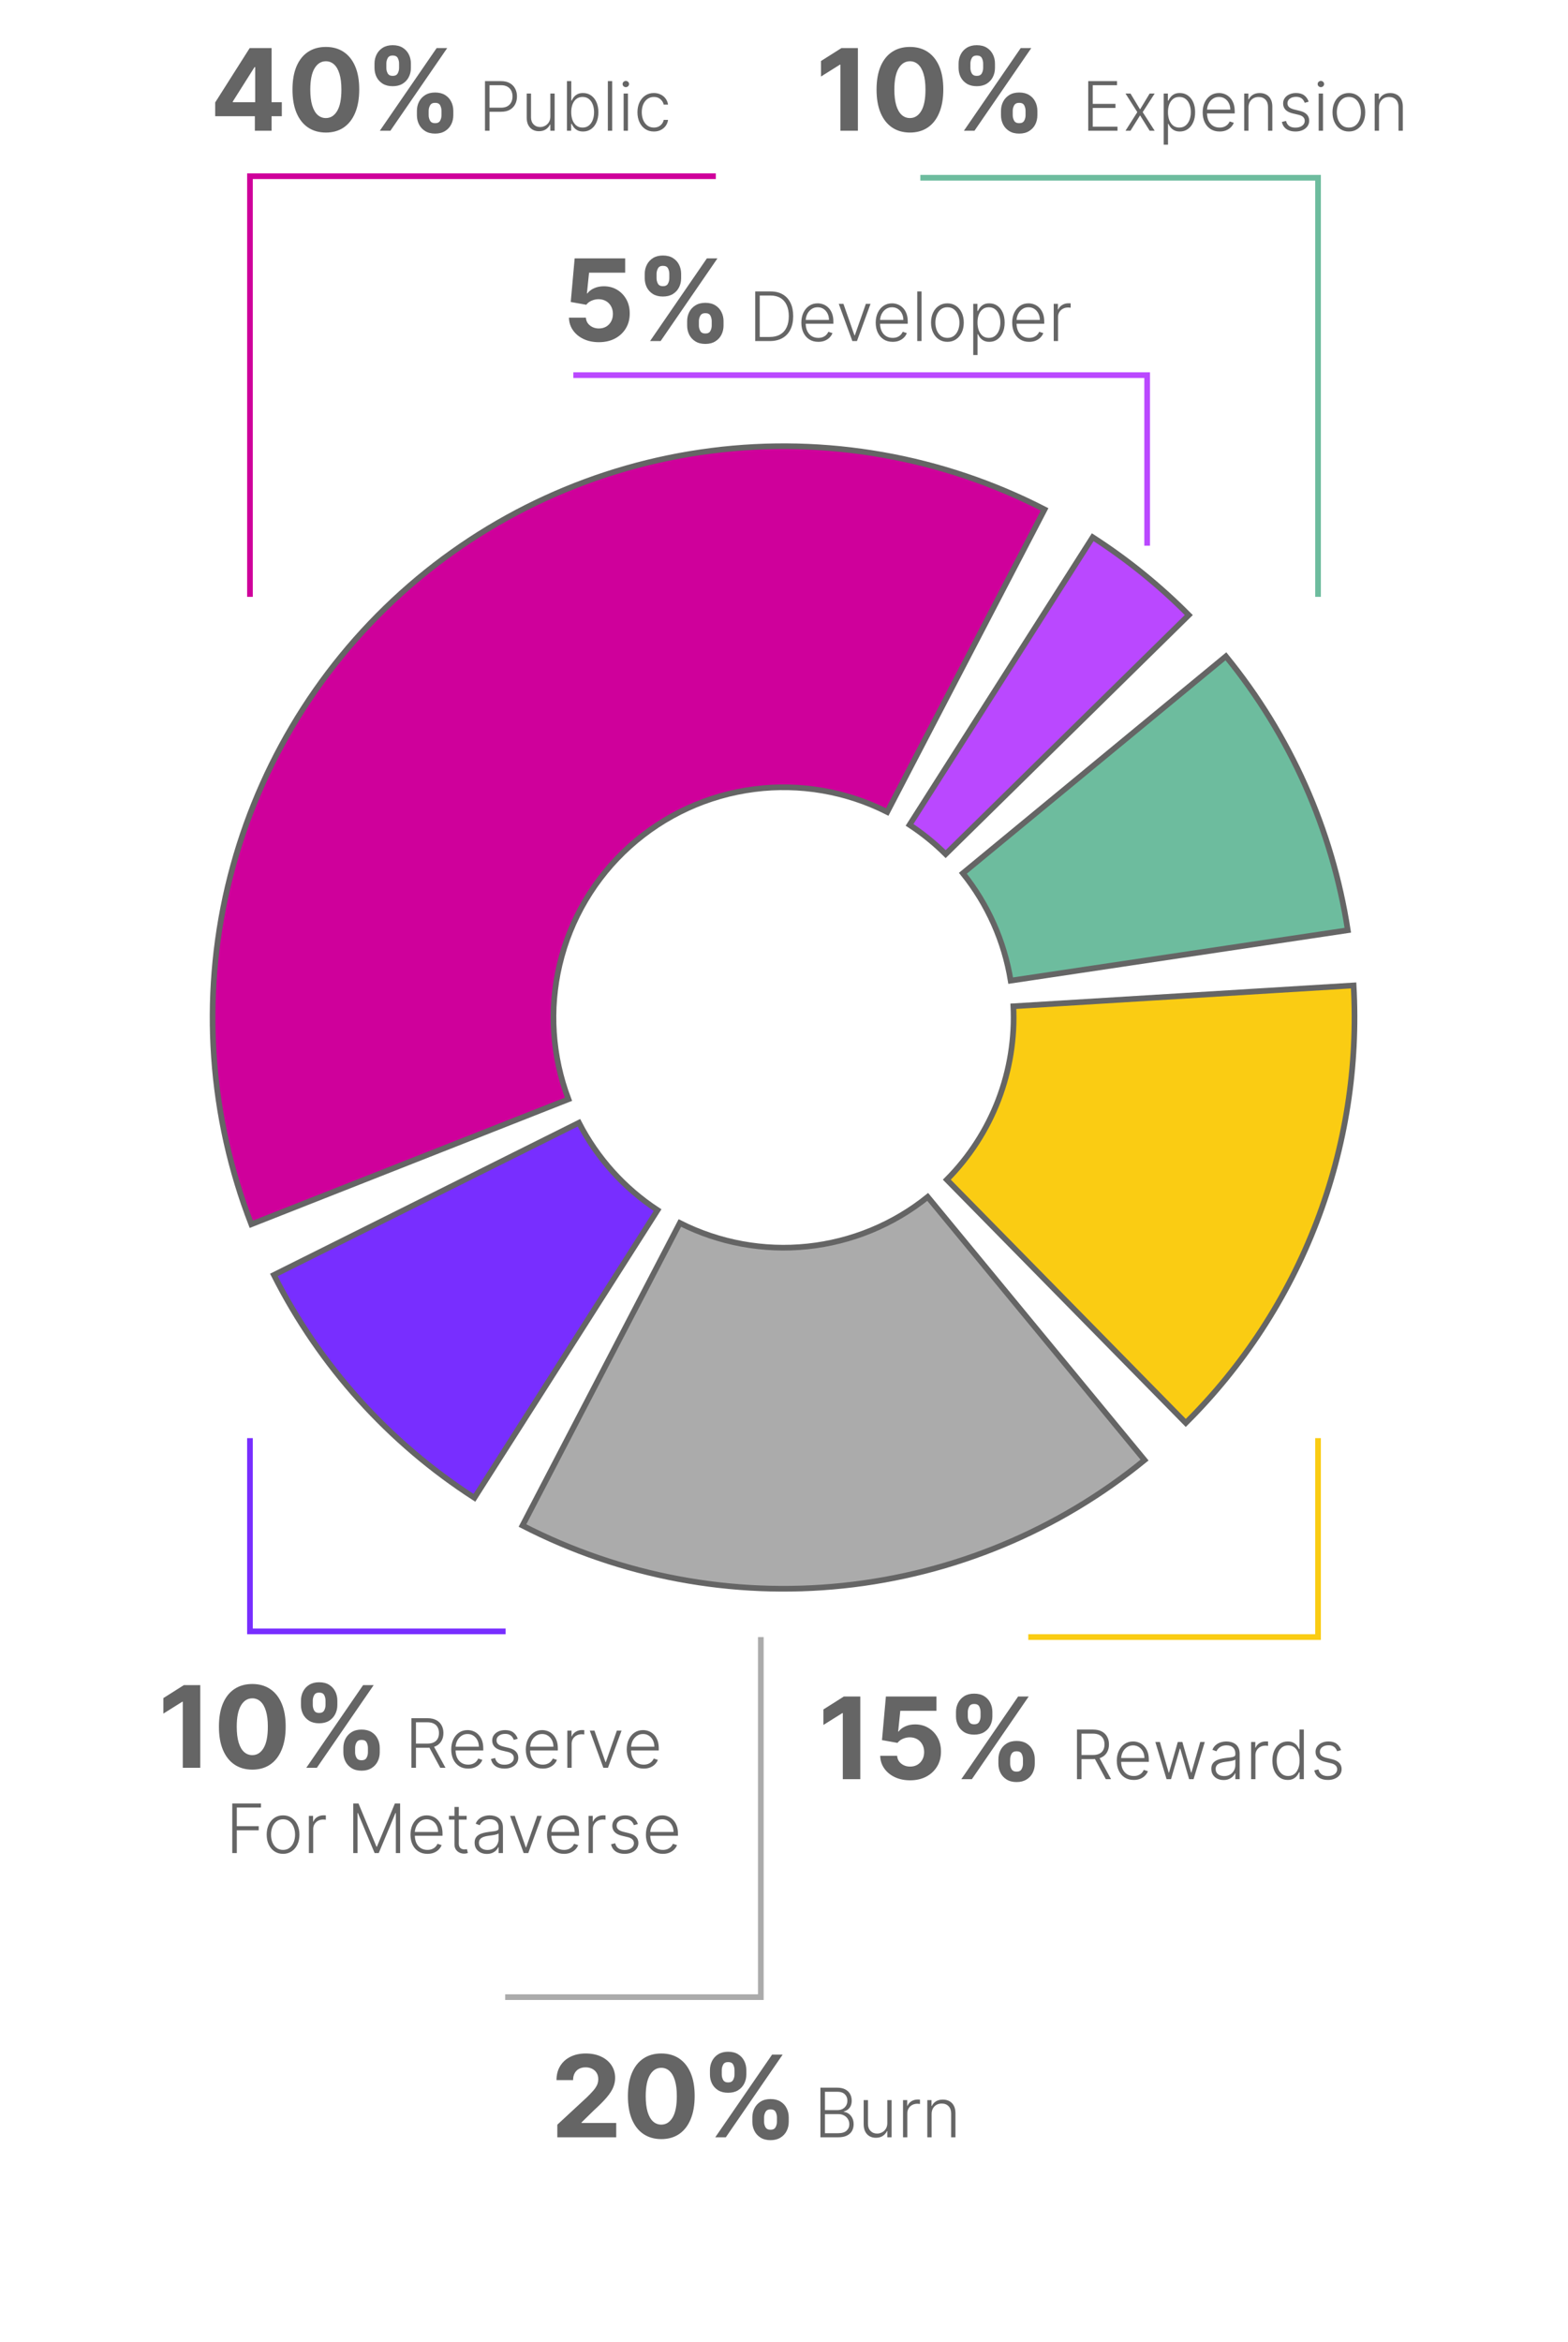 <svg width="276" height="412" viewBox="0 0 276 412" fill="none" xmlns="http://www.w3.org/2000/svg">
<g filter="url(#filter0_d_10_32)">
<path d="M133.921 284V347.345H88.921" stroke="#ABABAB"/>
<path d="M98.1 372V369.784L103.277 364.99C103.717 364.564 104.087 364.18 104.385 363.839C104.688 363.499 104.918 363.165 105.074 362.838C105.23 362.507 105.308 362.149 105.308 361.766C105.308 361.339 105.211 360.973 105.017 360.665C104.823 360.352 104.558 360.113 104.222 359.947C103.886 359.777 103.504 359.692 103.078 359.692C102.633 359.692 102.245 359.782 101.913 359.962C101.582 360.142 101.326 360.4 101.146 360.736C100.967 361.072 100.877 361.472 100.877 361.936H97.957C97.957 360.984 98.173 360.158 98.604 359.457C99.035 358.757 99.638 358.214 100.415 357.831C101.191 357.447 102.086 357.256 103.1 357.256C104.141 357.256 105.048 357.44 105.82 357.81C106.596 358.174 107.2 358.681 107.631 359.33C108.062 359.978 108.277 360.722 108.277 361.56C108.277 362.109 108.168 362.651 107.95 363.186C107.737 363.721 107.356 364.315 106.807 364.969C106.258 365.617 105.484 366.396 104.485 367.305L102.361 369.386V369.486H108.469V372H98.1ZM116.4 372.32C115.179 372.315 114.128 372.014 113.247 371.418C112.371 370.821 111.696 369.957 111.223 368.825C110.754 367.694 110.522 366.332 110.527 364.741C110.527 363.155 110.761 361.804 111.23 360.686C111.703 359.569 112.378 358.719 113.254 358.136C114.135 357.549 115.183 357.256 116.4 357.256C117.617 357.256 118.664 357.549 119.54 358.136C120.42 358.723 121.097 359.576 121.571 360.693C122.044 361.806 122.279 363.155 122.274 364.741C122.274 366.337 122.037 367.701 121.564 368.832C121.095 369.964 120.423 370.828 119.547 371.425C118.671 372.021 117.622 372.32 116.4 372.32ZM116.4 369.77C117.234 369.77 117.899 369.351 118.396 368.513C118.893 367.675 119.139 366.418 119.135 364.741C119.135 363.638 119.021 362.72 118.794 361.986C118.571 361.252 118.254 360.7 117.842 360.331C117.435 359.962 116.954 359.777 116.4 359.777C115.572 359.777 114.909 360.191 114.412 361.02C113.915 361.848 113.664 363.089 113.659 364.741C113.659 365.859 113.77 366.792 113.993 367.54C114.22 368.283 114.54 368.842 114.951 369.216C115.363 369.585 115.846 369.77 116.4 369.77ZM132.428 369.273V368.506C132.428 367.923 132.552 367.388 132.798 366.901C133.049 366.408 133.411 366.015 133.884 365.722C134.363 365.423 134.945 365.274 135.632 365.274C136.328 365.274 136.912 365.421 137.386 365.714C137.864 366.008 138.224 366.401 138.465 366.893C138.712 367.381 138.835 367.919 138.835 368.506V369.273C138.835 369.855 138.712 370.393 138.465 370.885C138.219 371.373 137.857 371.763 137.379 372.057C136.9 372.355 136.318 372.504 135.632 372.504C134.936 372.504 134.351 372.355 133.877 372.057C133.404 371.763 133.044 371.373 132.798 370.885C132.552 370.393 132.428 369.855 132.428 369.273ZM134.495 368.506V369.273C134.495 369.609 134.576 369.926 134.737 370.224C134.902 370.523 135.201 370.672 135.632 370.672C136.062 370.672 136.356 370.525 136.512 370.232C136.673 369.938 136.754 369.618 136.754 369.273V368.506C136.754 368.16 136.678 367.838 136.526 367.54C136.375 367.241 136.077 367.092 135.632 367.092C135.205 367.092 134.909 367.241 134.744 367.54C134.578 367.838 134.495 368.16 134.495 368.506ZM124.964 360.949V360.182C124.964 359.595 125.089 359.057 125.34 358.57C125.591 358.077 125.954 357.684 126.427 357.391C126.905 357.097 127.483 356.95 128.16 356.95C128.861 356.95 129.448 357.097 129.921 357.391C130.395 357.684 130.755 358.077 131.001 358.57C131.247 359.057 131.37 359.595 131.37 360.182V360.949C131.37 361.536 131.245 362.073 130.994 362.561C130.748 363.049 130.385 363.439 129.907 363.733C129.434 364.022 128.851 364.166 128.16 364.166C127.469 364.166 126.884 364.019 126.406 363.726C125.932 363.428 125.572 363.037 125.326 362.554C125.085 362.066 124.964 361.531 124.964 360.949ZM127.045 360.182V360.949C127.045 361.295 127.125 361.614 127.286 361.908C127.452 362.201 127.743 362.348 128.16 362.348C128.596 362.348 128.891 362.201 129.048 361.908C129.209 361.614 129.289 361.295 129.289 360.949V360.182C129.289 359.836 129.213 359.514 129.062 359.216C128.91 358.918 128.61 358.768 128.16 358.768C127.739 358.768 127.447 358.92 127.286 359.223C127.125 359.526 127.045 359.846 127.045 360.182ZM125.901 372L135.901 357.455H137.762L127.762 372H125.901ZM144.412 372V363.273H147.356C147.924 363.273 148.398 363.372 148.775 363.571C149.156 363.77 149.442 364.041 149.632 364.385C149.822 364.729 149.917 365.119 149.917 365.557C149.917 365.92 149.856 366.232 149.734 366.49C149.612 366.749 149.446 366.957 149.236 367.116C149.025 367.276 148.791 367.391 148.532 367.462V367.53C148.814 367.55 149.086 367.649 149.351 367.828C149.615 368.004 149.832 368.251 150.003 368.57C150.173 368.888 150.258 369.268 150.258 369.712C150.258 370.152 150.16 370.545 149.964 370.892C149.768 371.236 149.467 371.507 149.061 371.706C148.657 371.902 148.143 372 147.518 372H144.412ZM145.209 371.284H147.518C148.192 371.284 148.689 371.135 149.01 370.837C149.334 370.538 149.496 370.163 149.496 369.712C149.496 369.379 149.415 369.078 149.253 368.808C149.094 368.536 148.868 368.32 148.575 368.161C148.285 368.001 147.944 367.922 147.552 367.922H145.209V371.284ZM145.209 367.214H147.429C147.773 367.214 148.074 367.143 148.332 367.001C148.591 366.859 148.792 366.663 148.937 366.413C149.082 366.163 149.155 365.878 149.155 365.557C149.155 365.094 149.004 364.717 148.703 364.428C148.402 364.135 147.953 363.989 147.356 363.989H145.209V367.214ZM156.183 369.499V365.455H156.941V372H156.183V370.913H156.123C155.97 371.249 155.727 371.528 155.394 371.753C155.062 371.974 154.656 372.085 154.176 372.085C153.758 372.085 153.387 371.994 153.063 371.812C152.739 371.628 152.485 371.358 152.301 371.003C152.116 370.648 152.024 370.212 152.024 369.695V365.455H152.782V369.648C152.782 370.159 152.933 370.571 153.234 370.884C153.535 371.193 153.921 371.348 154.393 371.348C154.688 371.348 154.972 371.277 155.245 371.135C155.518 370.993 155.742 370.786 155.918 370.513C156.095 370.237 156.183 369.899 156.183 369.499ZM158.949 372V365.455H159.687V366.46H159.742C159.873 366.131 160.1 365.865 160.424 365.663C160.75 365.459 161.12 365.357 161.532 365.357C161.594 365.357 161.664 365.358 161.741 365.361C161.817 365.364 161.881 365.366 161.932 365.369V366.141C161.898 366.135 161.839 366.126 161.753 366.115C161.668 366.104 161.576 366.098 161.476 366.098C161.135 366.098 160.831 366.17 160.564 366.315C160.3 366.457 160.091 366.655 159.938 366.908C159.785 367.161 159.708 367.449 159.708 367.773V372H158.949ZM163.985 367.909V372H163.227V365.455H163.964V366.482H164.032C164.186 366.146 164.424 365.878 164.748 365.676C165.075 365.472 165.478 365.369 165.958 365.369C166.399 365.369 166.785 365.462 167.117 365.646C167.453 365.828 167.712 366.097 167.897 366.452C168.085 366.807 168.178 367.243 168.178 367.76V372H167.42V367.807C167.42 367.27 167.269 366.845 166.968 366.533C166.67 366.22 166.269 366.064 165.766 366.064C165.423 366.064 165.117 366.138 164.85 366.286C164.583 366.433 164.372 366.646 164.215 366.925C164.062 367.2 163.985 367.528 163.985 367.909Z" fill="#656565"/>
</g>
<g filter="url(#filter1_d_10_32)">
<path d="M201.921 92V62H100.921" stroke="#BA48FF"/>
<path d="M105.412 56.199C104.408 56.199 103.513 56.014 102.727 55.645C101.946 55.276 101.326 54.767 100.867 54.118C100.407 53.469 100.168 52.726 100.149 51.888H103.132C103.165 52.451 103.402 52.908 103.842 53.258C104.283 53.609 104.806 53.784 105.412 53.784C105.895 53.784 106.321 53.678 106.69 53.465C107.065 53.247 107.356 52.946 107.564 52.562C107.777 52.174 107.884 51.729 107.884 51.227C107.884 50.716 107.775 50.266 107.557 49.878C107.344 49.49 107.048 49.187 106.669 48.969C106.29 48.751 105.857 48.64 105.369 48.635C104.943 48.635 104.529 48.722 104.127 48.898C103.729 49.073 103.419 49.312 103.196 49.615L100.462 49.125L101.151 41.455H110.043V43.969H103.686L103.31 47.612H103.395C103.651 47.252 104.037 46.954 104.553 46.717C105.069 46.481 105.646 46.362 106.286 46.362C107.162 46.362 107.943 46.568 108.629 46.98C109.316 47.392 109.858 47.958 110.256 48.678C110.654 49.392 110.85 50.216 110.845 51.149C110.85 52.129 110.623 53.001 110.163 53.763C109.709 54.52 109.072 55.117 108.253 55.553C107.439 55.983 106.492 56.199 105.412 56.199ZM120.952 53.273V52.506C120.952 51.923 121.075 51.388 121.321 50.901C121.572 50.408 121.934 50.015 122.408 49.722C122.886 49.423 123.468 49.274 124.155 49.274C124.851 49.274 125.436 49.421 125.909 49.715C126.387 50.008 126.747 50.401 126.989 50.894C127.235 51.381 127.358 51.919 127.358 52.506V53.273C127.358 53.855 127.235 54.392 126.989 54.885C126.743 55.373 126.38 55.763 125.902 56.057C125.424 56.355 124.842 56.504 124.155 56.504C123.459 56.504 122.874 56.355 122.401 56.057C121.927 55.763 121.567 55.373 121.321 54.885C121.075 54.392 120.952 53.855 120.952 53.273ZM123.019 52.506V53.273C123.019 53.609 123.099 53.926 123.26 54.224C123.426 54.523 123.724 54.672 124.155 54.672C124.586 54.672 124.879 54.525 125.036 54.231C125.197 53.938 125.277 53.618 125.277 53.273V52.506C125.277 52.16 125.201 51.838 125.05 51.54C124.898 51.242 124.6 51.092 124.155 51.092C123.729 51.092 123.433 51.242 123.267 51.54C123.101 51.838 123.019 52.16 123.019 52.506ZM113.487 44.949V44.182C113.487 43.595 113.613 43.057 113.864 42.57C114.115 42.077 114.477 41.684 114.95 41.391C115.429 41.097 116.006 40.95 116.683 40.95C117.384 40.95 117.971 41.097 118.445 41.391C118.918 41.684 119.278 42.077 119.524 42.57C119.77 43.057 119.894 43.595 119.894 44.182V44.949C119.894 45.536 119.768 46.073 119.517 46.561C119.271 47.049 118.909 47.439 118.431 47.733C117.957 48.022 117.375 48.166 116.683 48.166C115.992 48.166 115.407 48.019 114.929 47.726C114.456 47.428 114.096 47.037 113.85 46.554C113.608 46.066 113.487 45.531 113.487 44.949ZM115.568 44.182V44.949C115.568 45.294 115.649 45.614 115.81 45.908C115.976 46.201 116.267 46.348 116.683 46.348C117.119 46.348 117.415 46.201 117.571 45.908C117.732 45.614 117.813 45.294 117.813 44.949V44.182C117.813 43.836 117.737 43.514 117.585 43.216C117.434 42.918 117.133 42.769 116.683 42.769C116.262 42.769 115.971 42.92 115.81 43.223C115.649 43.526 115.568 43.846 115.568 44.182ZM114.425 56L124.425 41.455H126.286L116.286 56H114.425ZM135.492 56H132.935V47.273H135.645C136.478 47.273 137.189 47.446 137.78 47.793C138.374 48.139 138.829 48.636 139.144 49.284C139.459 49.932 139.617 50.709 139.617 51.615C139.617 52.53 139.455 53.315 139.131 53.972C138.81 54.625 138.341 55.126 137.725 55.476C137.111 55.825 136.367 56 135.492 56ZM133.732 55.284H135.445C136.195 55.284 136.823 55.136 137.329 54.841C137.834 54.545 138.214 54.124 138.466 53.575C138.719 53.027 138.846 52.374 138.846 51.615C138.843 50.862 138.718 50.215 138.471 49.672C138.226 49.129 137.863 48.713 137.38 48.423C136.9 48.133 136.306 47.989 135.599 47.989H133.732V55.284ZM144.037 56.136C143.426 56.136 142.898 55.994 142.452 55.71C142.006 55.423 141.661 55.027 141.416 54.521C141.175 54.013 141.054 53.428 141.054 52.766C141.054 52.106 141.175 51.521 141.416 51.01C141.661 50.496 141.997 50.094 142.426 49.804C142.858 49.511 143.357 49.365 143.922 49.365C144.277 49.365 144.619 49.43 144.949 49.561C145.279 49.689 145.574 49.886 145.835 50.153C146.1 50.418 146.308 50.751 146.462 51.155C146.615 51.555 146.692 52.03 146.692 52.578V52.953H141.578V52.284H145.916C145.916 51.864 145.831 51.486 145.661 51.151C145.493 50.812 145.259 50.545 144.958 50.349C144.659 50.153 144.314 50.055 143.922 50.055C143.507 50.055 143.142 50.166 142.827 50.388C142.512 50.609 142.264 50.902 142.085 51.266C141.909 51.629 141.82 52.027 141.817 52.459V52.859C141.817 53.379 141.906 53.834 142.085 54.223C142.267 54.609 142.524 54.909 142.857 55.122C143.189 55.335 143.583 55.442 144.037 55.442C144.347 55.442 144.618 55.394 144.851 55.297C145.087 55.2 145.284 55.071 145.443 54.909C145.605 54.744 145.727 54.564 145.81 54.368L146.53 54.602C146.431 54.878 146.267 55.132 146.04 55.365C145.815 55.598 145.534 55.785 145.196 55.928C144.861 56.067 144.475 56.136 144.037 56.136ZM153.231 49.455L150.84 56H150.031L147.64 49.455H148.462L150.406 54.999H150.465L152.409 49.455H153.231ZM157.127 56.136C156.516 56.136 155.988 55.994 155.542 55.71C155.096 55.423 154.75 55.027 154.506 54.521C154.265 54.013 154.144 53.428 154.144 52.766C154.144 52.106 154.265 51.521 154.506 51.01C154.75 50.496 155.087 50.094 155.516 49.804C155.948 49.511 156.447 49.365 157.012 49.365C157.367 49.365 157.709 49.43 158.039 49.561C158.368 49.689 158.664 49.886 158.925 50.153C159.189 50.418 159.398 50.751 159.552 51.155C159.705 51.555 159.782 52.03 159.782 52.578V52.953H154.668V52.284H159.006C159.006 51.864 158.921 51.486 158.75 51.151C158.583 50.812 158.349 50.545 158.047 50.349C157.749 50.153 157.404 50.055 157.012 50.055C156.597 50.055 156.232 50.166 155.917 50.388C155.601 50.609 155.354 50.902 155.175 51.266C154.999 51.629 154.91 52.027 154.907 52.459V52.859C154.907 53.379 154.996 53.834 155.175 54.223C155.357 54.609 155.614 54.909 155.947 55.122C156.279 55.335 156.672 55.442 157.127 55.442C157.437 55.442 157.708 55.394 157.941 55.297C158.177 55.2 158.374 55.071 158.533 54.909C158.695 54.744 158.817 54.564 158.9 54.368L159.62 54.602C159.52 54.878 159.357 55.132 159.13 55.365C158.905 55.598 158.624 55.785 158.286 55.928C157.951 56.067 157.564 56.136 157.127 56.136ZM162.212 47.273V56H161.453V47.273H162.212ZM166.763 56.136C166.198 56.136 165.698 55.993 165.263 55.706C164.831 55.419 164.493 55.023 164.249 54.517C164.004 54.008 163.882 53.422 163.882 52.757C163.882 52.087 164.004 51.497 164.249 50.989C164.493 50.477 164.831 50.08 165.263 49.795C165.698 49.508 166.198 49.365 166.763 49.365C167.328 49.365 167.827 49.508 168.259 49.795C168.69 50.082 169.029 50.48 169.273 50.989C169.52 51.497 169.644 52.087 169.644 52.757C169.644 53.422 169.521 54.008 169.277 54.517C169.033 55.023 168.693 55.419 168.259 55.706C167.827 55.993 167.328 56.136 166.763 56.136ZM166.763 55.442C167.217 55.442 167.602 55.32 167.918 55.075C168.233 54.831 168.472 54.506 168.634 54.099C168.798 53.693 168.881 53.246 168.881 52.757C168.881 52.269 168.798 51.82 168.634 51.41C168.472 51.001 168.233 50.673 167.918 50.426C167.602 50.179 167.217 50.055 166.763 50.055C166.311 50.055 165.926 50.179 165.608 50.426C165.293 50.673 165.053 51.001 164.888 51.41C164.726 51.82 164.645 52.269 164.645 52.757C164.645 53.246 164.726 53.693 164.888 54.099C165.053 54.506 165.293 54.831 165.608 55.075C165.923 55.32 166.308 55.442 166.763 55.442ZM171.309 58.455V49.455H172.046V50.703H172.135C172.226 50.507 172.351 50.307 172.51 50.102C172.67 49.895 172.88 49.72 173.141 49.578C173.405 49.436 173.738 49.365 174.138 49.365C174.678 49.365 175.15 49.507 175.553 49.791C175.959 50.072 176.275 50.467 176.499 50.976C176.726 51.481 176.84 52.071 176.84 52.744C176.84 53.42 176.726 54.013 176.499 54.521C176.275 55.03 175.959 55.426 175.553 55.71C175.15 55.994 174.681 56.136 174.147 56.136C173.752 56.136 173.421 56.065 173.154 55.923C172.89 55.781 172.675 55.606 172.51 55.399C172.349 55.189 172.224 54.984 172.135 54.785H172.067V58.455H171.309ZM172.059 52.731C172.059 53.26 172.137 53.729 172.293 54.138C172.452 54.544 172.679 54.864 172.975 55.097C173.273 55.327 173.634 55.442 174.057 55.442C174.492 55.442 174.858 55.322 175.157 55.084C175.458 54.842 175.687 54.517 175.843 54.108C176.002 53.699 176.081 53.24 176.081 52.731C176.081 52.229 176.003 51.776 175.847 51.372C175.694 50.969 175.466 50.649 175.165 50.413C174.864 50.175 174.495 50.055 174.057 50.055C173.631 50.055 173.269 50.17 172.971 50.401C172.672 50.628 172.445 50.943 172.289 51.347C172.135 51.747 172.059 52.209 172.059 52.731ZM181.15 56.136C180.54 56.136 180.011 55.994 179.565 55.71C179.119 55.423 178.774 55.027 178.53 54.521C178.288 54.013 178.167 53.428 178.167 52.766C178.167 52.106 178.288 51.521 178.53 51.01C178.774 50.496 179.111 50.094 179.54 49.804C179.971 49.511 180.47 49.365 181.035 49.365C181.39 49.365 181.733 49.43 182.062 49.561C182.392 49.689 182.687 49.886 182.949 50.153C183.213 50.418 183.422 50.751 183.575 51.155C183.728 51.555 183.805 52.03 183.805 52.578V52.953H178.692V52.284H183.03C183.03 51.864 182.944 51.486 182.774 51.151C182.606 50.812 182.372 50.545 182.071 50.349C181.773 50.153 181.427 50.055 181.035 50.055C180.621 50.055 180.255 50.166 179.94 50.388C179.625 50.609 179.378 50.902 179.199 51.266C179.023 51.629 178.933 52.027 178.93 52.459V52.859C178.93 53.379 179.02 53.834 179.199 54.223C179.38 54.609 179.638 54.909 179.97 55.122C180.302 55.335 180.696 55.442 181.15 55.442C181.46 55.442 181.731 55.394 181.964 55.297C182.2 55.2 182.398 55.071 182.557 54.909C182.719 54.744 182.841 54.564 182.923 54.368L183.643 54.602C183.544 54.878 183.38 55.132 183.153 55.365C182.929 55.598 182.648 55.785 182.309 55.928C181.974 56.067 181.588 56.136 181.15 56.136ZM185.477 56V49.455H186.214V50.46H186.269C186.4 50.131 186.627 49.865 186.951 49.663C187.278 49.459 187.647 49.356 188.059 49.356C188.122 49.356 188.191 49.358 188.268 49.361C188.345 49.364 188.409 49.367 188.46 49.369V50.141C188.426 50.135 188.366 50.126 188.281 50.115C188.195 50.104 188.103 50.098 188.004 50.098C187.663 50.098 187.359 50.17 187.092 50.315C186.828 50.457 186.619 50.655 186.465 50.908C186.312 51.16 186.235 51.449 186.235 51.773V56H185.477Z" fill="#656565"/>
</g>
<g filter="url(#filter2_d_10_32)">
<path d="M44 249V283H89" stroke="#782EFF"/>
<path d="M35.25 292.455V307H32.175V295.374H32.089L28.758 297.462V294.734L32.359 292.455H35.25ZM44.41 307.32C43.188 307.315 42.137 307.014 41.257 306.418C40.381 305.821 39.706 304.957 39.233 303.825C38.764 302.694 38.532 301.332 38.536 299.741C38.536 298.155 38.771 296.804 39.24 295.686C39.713 294.569 40.388 293.719 41.264 293.136C42.144 292.549 43.193 292.256 44.41 292.256C45.627 292.256 46.673 292.549 47.549 293.136C48.43 293.723 49.107 294.576 49.581 295.693C50.054 296.806 50.288 298.155 50.284 299.741C50.284 301.337 50.047 302.701 49.573 303.832C49.105 304.964 48.432 305.828 47.556 306.425C46.68 307.021 45.632 307.32 44.41 307.32ZM44.41 304.77C45.243 304.77 45.909 304.351 46.406 303.513C46.903 302.675 47.149 301.418 47.144 299.741C47.144 298.638 47.031 297.72 46.803 296.986C46.581 296.252 46.264 295.7 45.852 295.331C45.445 294.962 44.964 294.777 44.41 294.777C43.581 294.777 42.919 295.191 42.421 296.02C41.924 296.848 41.673 298.089 41.669 299.741C41.669 300.859 41.78 301.792 42.002 302.54C42.23 303.283 42.549 303.842 42.961 304.216C43.373 304.585 43.856 304.77 44.41 304.77ZM60.438 304.273V303.506C60.438 302.923 60.561 302.388 60.807 301.901C61.058 301.408 61.421 301.015 61.894 300.722C62.372 300.423 62.955 300.274 63.641 300.274C64.337 300.274 64.922 300.421 65.395 300.714C65.874 301.008 66.234 301.401 66.475 301.893C66.721 302.381 66.844 302.919 66.844 303.506V304.273C66.844 304.855 66.721 305.393 66.475 305.885C66.229 306.373 65.867 306.763 65.388 307.057C64.91 307.355 64.328 307.504 63.641 307.504C62.945 307.504 62.36 307.355 61.887 307.057C61.413 306.763 61.054 306.373 60.807 305.885C60.561 305.393 60.438 304.855 60.438 304.273ZM62.505 303.506V304.273C62.505 304.609 62.585 304.926 62.746 305.224C62.912 305.523 63.21 305.672 63.641 305.672C64.072 305.672 64.366 305.525 64.522 305.232C64.683 304.938 64.763 304.618 64.763 304.273V303.506C64.763 303.16 64.688 302.838 64.536 302.54C64.385 302.241 64.086 302.092 63.641 302.092C63.215 302.092 62.919 302.241 62.753 302.54C62.588 302.838 62.505 303.16 62.505 303.506ZM52.974 295.949V295.182C52.974 294.595 53.099 294.057 53.35 293.57C53.601 293.077 53.963 292.684 54.437 292.391C54.915 292.097 55.492 291.95 56.17 291.95C56.87 291.95 57.458 292.097 57.931 292.391C58.404 292.684 58.764 293.077 59.011 293.57C59.257 294.057 59.38 294.595 59.38 295.182V295.949C59.38 296.536 59.254 297.073 59.003 297.561C58.757 298.049 58.395 298.439 57.917 298.733C57.443 299.022 56.861 299.166 56.17 299.166C55.478 299.166 54.894 299.019 54.415 298.726C53.942 298.428 53.582 298.037 53.336 297.554C53.094 297.066 52.974 296.531 52.974 295.949ZM55.055 295.182V295.949C55.055 296.295 55.135 296.614 55.296 296.908C55.462 297.201 55.753 297.348 56.17 297.348C56.605 297.348 56.901 297.201 57.057 296.908C57.218 296.614 57.299 296.295 57.299 295.949V295.182C57.299 294.836 57.223 294.514 57.072 294.216C56.92 293.918 56.619 293.768 56.17 293.768C55.748 293.768 55.457 293.92 55.296 294.223C55.135 294.526 55.055 294.846 55.055 295.182ZM53.911 307L63.911 292.455H65.772L55.772 307H53.911ZM72.421 307V298.273H75.238C75.858 298.273 76.374 298.385 76.789 298.609C77.207 298.831 77.521 299.139 77.731 299.534C77.944 299.926 78.051 300.376 78.051 300.885C78.051 301.393 77.944 301.842 77.731 302.232C77.521 302.621 77.208 302.925 76.794 303.143C76.379 303.362 75.865 303.472 75.251 303.472H72.852V302.743H75.23C75.684 302.743 76.062 302.668 76.363 302.517C76.667 302.366 76.893 302.152 77.041 301.874C77.191 301.595 77.267 301.266 77.267 300.885C77.267 300.504 77.191 300.172 77.041 299.888C76.89 299.601 76.663 299.379 76.359 299.223C76.058 299.067 75.677 298.989 75.217 298.989H73.218V307H72.421ZM76.269 303.062L78.417 307H77.497L75.37 303.062H76.269ZM82.41 307.136C81.799 307.136 81.271 306.994 80.825 306.71C80.379 306.423 80.034 306.027 79.789 305.521C79.548 305.013 79.427 304.428 79.427 303.766C79.427 303.107 79.548 302.521 79.789 302.01C80.034 301.496 80.37 301.094 80.799 300.804C81.231 300.511 81.73 300.365 82.295 300.365C82.65 300.365 82.992 300.43 83.322 300.561C83.651 300.689 83.947 300.886 84.208 301.153C84.472 301.418 84.681 301.751 84.835 302.155C84.988 302.555 85.065 303.03 85.065 303.578V303.953H79.951V303.284H84.289C84.289 302.864 84.204 302.486 84.034 302.151C83.866 301.812 83.632 301.545 83.331 301.349C83.032 301.153 82.687 301.055 82.295 301.055C81.88 301.055 81.515 301.166 81.2 301.388C80.885 301.609 80.637 301.902 80.458 302.266C80.282 302.629 80.193 303.027 80.19 303.459V303.859C80.19 304.379 80.279 304.834 80.458 305.223C80.64 305.609 80.897 305.909 81.23 306.122C81.562 306.335 81.956 306.442 82.41 306.442C82.72 306.442 82.991 306.393 83.224 306.297C83.46 306.2 83.657 306.071 83.816 305.909C83.978 305.744 84.1 305.564 84.183 305.368L84.903 305.602C84.803 305.878 84.64 306.132 84.413 306.365C84.189 306.598 83.907 306.786 83.569 306.928C83.234 307.067 82.847 307.136 82.41 307.136ZM91.134 301.891L90.439 302.087C90.371 301.891 90.275 301.713 90.15 301.554C90.025 301.395 89.861 301.268 89.66 301.175C89.461 301.081 89.214 301.034 88.918 301.034C88.475 301.034 88.111 301.139 87.827 301.349C87.543 301.56 87.401 301.831 87.401 302.163C87.401 302.445 87.498 302.673 87.691 302.849C87.887 303.023 88.188 303.161 88.594 303.263L89.583 303.506C90.131 303.639 90.542 303.851 90.814 304.141C91.09 304.43 91.228 304.794 91.228 305.232C91.228 305.601 91.126 305.929 90.921 306.216C90.716 306.503 90.431 306.729 90.064 306.893C89.701 307.055 89.279 307.136 88.799 307.136C88.16 307.136 87.633 306.993 87.218 306.706C86.803 306.416 86.537 305.999 86.421 305.453L87.15 305.274C87.243 305.663 87.427 305.957 87.7 306.156C87.975 306.355 88.337 306.455 88.786 306.455C89.289 306.455 89.691 306.342 89.992 306.118C90.293 305.891 90.444 305.607 90.444 305.266C90.444 305.001 90.356 304.78 90.18 304.601C90.003 304.419 89.736 304.286 89.378 304.2L88.309 303.945C87.741 303.808 87.32 303.592 87.047 303.297C86.775 303.001 86.638 302.635 86.638 302.197C86.638 301.837 86.736 301.52 86.932 301.247C87.128 300.972 87.398 300.756 87.742 300.599C88.086 300.443 88.478 300.365 88.918 300.365C89.518 300.365 89.996 300.501 90.354 300.774C90.715 301.044 90.975 301.416 91.134 301.891ZM95.535 307.136C94.924 307.136 94.396 306.994 93.95 306.71C93.504 306.423 93.159 306.027 92.914 305.521C92.673 305.013 92.552 304.428 92.552 303.766C92.552 303.107 92.673 302.521 92.914 302.01C93.159 301.496 93.495 301.094 93.924 300.804C94.356 300.511 94.855 300.365 95.42 300.365C95.775 300.365 96.117 300.43 96.447 300.561C96.776 300.689 97.072 300.886 97.333 301.153C97.597 301.418 97.806 301.751 97.96 302.155C98.113 302.555 98.19 303.03 98.19 303.578V303.953H93.076V303.284H97.414C97.414 302.864 97.329 302.486 97.159 302.151C96.991 301.812 96.757 301.545 96.456 301.349C96.157 301.153 95.812 301.055 95.42 301.055C95.005 301.055 94.64 301.166 94.325 301.388C94.01 301.609 93.762 301.902 93.583 302.266C93.407 302.629 93.318 303.027 93.315 303.459V303.859C93.315 304.379 93.404 304.834 93.583 305.223C93.765 305.609 94.022 305.909 94.355 306.122C94.687 306.335 95.081 306.442 95.535 306.442C95.845 306.442 96.116 306.393 96.349 306.297C96.585 306.2 96.782 306.071 96.941 305.909C97.103 305.744 97.225 305.564 97.308 305.368L98.028 305.602C97.928 305.878 97.765 306.132 97.538 306.365C97.314 306.598 97.032 306.786 96.694 306.928C96.359 307.067 95.972 307.136 95.535 307.136ZM99.861 307V300.455H100.599V301.46H100.654C100.785 301.131 101.012 300.865 101.336 300.663C101.663 300.459 102.032 300.357 102.444 300.357C102.506 300.357 102.576 300.358 102.653 300.361C102.729 300.364 102.793 300.366 102.844 300.369V301.141C102.81 301.135 102.751 301.126 102.665 301.115C102.58 301.104 102.488 301.098 102.388 301.098C102.047 301.098 101.743 301.17 101.476 301.315C101.212 301.457 101.003 301.655 100.85 301.908C100.697 302.161 100.62 302.449 100.62 302.773V307H99.861ZM109.405 300.455L107.014 307H106.204L103.814 300.455H104.636L106.579 305.999H106.639L108.582 300.455H109.405ZM113.301 307.136C112.69 307.136 112.161 306.994 111.715 306.71C111.269 306.423 110.924 306.027 110.68 305.521C110.438 305.013 110.318 304.428 110.318 303.766C110.318 303.107 110.438 302.521 110.68 302.01C110.924 301.496 111.261 301.094 111.69 300.804C112.122 300.511 112.62 300.365 113.186 300.365C113.541 300.365 113.883 300.43 114.213 300.561C114.542 300.689 114.838 300.886 115.099 301.153C115.363 301.418 115.572 301.751 115.725 302.155C115.879 302.555 115.955 303.03 115.955 303.578V303.953H110.842V303.284H115.18C115.18 302.864 115.095 302.486 114.924 302.151C114.757 301.812 114.522 301.545 114.221 301.349C113.923 301.153 113.578 301.055 113.186 301.055C112.771 301.055 112.406 301.166 112.09 301.388C111.775 301.609 111.528 301.902 111.349 302.266C111.173 302.629 111.083 303.027 111.08 303.459V303.859C111.08 304.379 111.17 304.834 111.349 305.223C111.531 305.609 111.788 305.909 112.12 306.122C112.453 306.335 112.846 306.442 113.301 306.442C113.61 306.442 113.882 306.393 114.115 306.297C114.35 306.2 114.548 306.071 114.707 305.909C114.869 305.744 114.991 305.564 115.073 305.368L115.794 305.602C115.694 305.878 115.531 306.132 115.304 306.365C115.079 306.598 114.798 306.786 114.46 306.928C114.125 307.067 113.738 307.136 113.301 307.136ZM40.886 322V313.273H45.936V313.989H41.683V317.274H45.54V317.99H41.683V322H40.886ZM49.823 322.136C49.258 322.136 48.758 321.993 48.323 321.706C47.892 321.419 47.553 321.023 47.309 320.517C47.065 320.009 46.943 319.422 46.943 318.757C46.943 318.087 47.065 317.497 47.309 316.989C47.553 316.477 47.892 316.08 48.323 315.795C48.758 315.509 49.258 315.365 49.823 315.365C50.389 315.365 50.887 315.509 51.319 315.795C51.751 316.082 52.089 316.48 52.333 316.989C52.581 317.497 52.704 318.087 52.704 318.757C52.704 319.422 52.582 320.009 52.338 320.517C52.093 321.023 51.754 321.419 51.319 321.706C50.887 321.993 50.389 322.136 49.823 322.136ZM49.823 321.442C50.278 321.442 50.663 321.32 50.978 321.075C51.294 320.831 51.532 320.506 51.694 320.099C51.859 319.693 51.941 319.246 51.941 318.757C51.941 318.268 51.859 317.82 51.694 317.411C51.532 317.001 51.294 316.673 50.978 316.426C50.663 316.179 50.278 316.055 49.823 316.055C49.372 316.055 48.987 316.179 48.669 316.426C48.353 316.673 48.113 317.001 47.948 317.411C47.786 317.82 47.706 318.268 47.706 318.757C47.706 319.246 47.786 319.693 47.948 320.099C48.113 320.506 48.353 320.831 48.669 321.075C48.984 321.32 49.369 321.442 49.823 321.442ZM54.369 322V315.455H55.106V316.46H55.162C55.292 316.131 55.52 315.865 55.844 315.663C56.17 315.459 56.54 315.357 56.952 315.357C57.014 315.357 57.084 315.358 57.16 315.361C57.237 315.364 57.301 315.366 57.352 315.369V316.141C57.318 316.135 57.258 316.126 57.173 316.115C57.088 316.104 56.996 316.098 56.896 316.098C56.555 316.098 56.251 316.17 55.984 316.315C55.72 316.457 55.511 316.655 55.358 316.908C55.204 317.161 55.128 317.449 55.128 317.773V322H54.369ZM62.179 313.273H63.1L66.266 320.875H66.343L69.509 313.273H70.429V322H69.679V314.956H69.611L66.666 322H65.942L62.997 314.956H62.929V322H62.179V313.273ZM75.238 322.136C74.627 322.136 74.099 321.994 73.653 321.71C73.207 321.423 72.862 321.027 72.617 320.521C72.376 320.013 72.255 319.428 72.255 318.766C72.255 318.107 72.376 317.521 72.617 317.01C72.862 316.496 73.198 316.094 73.627 315.804C74.059 315.511 74.558 315.365 75.123 315.365C75.478 315.365 75.821 315.43 76.15 315.561C76.48 315.689 76.775 315.886 77.037 316.153C77.301 316.418 77.51 316.751 77.663 317.155C77.816 317.555 77.893 318.03 77.893 318.578V318.953H72.779V318.284H77.117C77.117 317.864 77.032 317.486 76.862 317.151C76.694 316.812 76.46 316.545 76.159 316.349C75.86 316.153 75.515 316.055 75.123 316.055C74.708 316.055 74.343 316.166 74.028 316.388C73.713 316.609 73.465 316.902 73.287 317.266C73.11 317.629 73.021 318.027 73.018 318.459V318.859C73.018 319.379 73.108 319.834 73.287 320.223C73.468 320.609 73.725 320.909 74.058 321.122C74.39 321.335 74.784 321.442 75.238 321.442C75.548 321.442 75.819 321.393 76.052 321.297C76.288 321.2 76.485 321.071 76.644 320.909C76.806 320.744 76.928 320.564 77.011 320.368L77.731 320.602C77.632 320.878 77.468 321.132 77.241 321.365C77.017 321.598 76.735 321.786 76.397 321.928C76.062 322.067 75.676 322.136 75.238 322.136ZM82.143 315.455V316.115H79.019V315.455H82.143ZM79.995 313.886H80.758V320.291C80.758 320.564 80.805 320.778 80.898 320.935C80.992 321.088 81.114 321.197 81.265 321.263C81.415 321.325 81.576 321.357 81.746 321.357C81.846 321.357 81.931 321.351 82.002 321.339C82.073 321.325 82.135 321.311 82.189 321.297L82.351 321.983C82.278 322.011 82.187 322.037 82.079 322.06C81.971 322.085 81.837 322.098 81.678 322.098C81.4 322.098 81.131 322.037 80.873 321.915C80.617 321.793 80.407 321.611 80.242 321.369C80.077 321.128 79.995 320.828 79.995 320.47V313.886ZM85.693 322.149C85.299 322.149 84.938 322.072 84.611 321.919C84.284 321.763 84.024 321.538 83.831 321.246C83.638 320.95 83.541 320.592 83.541 320.172C83.541 319.848 83.603 319.575 83.725 319.354C83.847 319.132 84.02 318.95 84.245 318.808C84.469 318.666 84.735 318.554 85.041 318.472C85.348 318.389 85.686 318.325 86.056 318.28C86.422 318.234 86.732 318.195 86.985 318.161C87.24 318.126 87.435 318.072 87.568 317.999C87.702 317.925 87.769 317.805 87.769 317.641V317.487C87.769 317.041 87.635 316.69 87.368 316.435C87.104 316.176 86.723 316.047 86.226 316.047C85.754 316.047 85.37 316.151 85.071 316.358C84.776 316.565 84.568 316.81 84.449 317.091L83.729 316.831C83.877 316.473 84.081 316.187 84.343 315.974C84.604 315.759 84.897 315.604 85.22 315.51C85.544 315.413 85.872 315.365 86.205 315.365C86.455 315.365 86.715 315.398 86.985 315.463C87.257 315.528 87.51 315.642 87.743 315.804C87.976 315.963 88.165 316.186 88.31 316.473C88.455 316.757 88.527 317.118 88.527 317.555V322H87.769V320.964H87.722C87.631 321.158 87.496 321.345 87.317 321.527C87.138 321.709 86.914 321.858 86.644 321.974C86.374 322.091 86.057 322.149 85.693 322.149ZM85.796 321.455C86.199 321.455 86.549 321.365 86.844 321.186C87.139 321.007 87.367 320.77 87.526 320.474C87.688 320.176 87.769 319.848 87.769 319.49V318.544C87.712 318.598 87.617 318.646 87.483 318.689C87.353 318.732 87.201 318.77 87.027 318.804C86.857 318.835 86.686 318.862 86.516 318.885C86.345 318.908 86.192 318.928 86.056 318.945C85.686 318.99 85.371 319.061 85.11 319.158C84.848 319.254 84.648 319.388 84.509 319.558C84.37 319.726 84.3 319.942 84.3 320.206C84.3 320.604 84.442 320.912 84.726 321.131C85.01 321.347 85.367 321.455 85.796 321.455ZM95.377 315.455L92.987 322H92.177L89.787 315.455H90.609L92.552 320.999H92.612L94.555 315.455H95.377ZM99.273 322.136C98.662 322.136 98.134 321.994 97.688 321.71C97.242 321.423 96.897 321.027 96.653 320.521C96.411 320.013 96.29 319.428 96.29 318.766C96.29 318.107 96.411 317.521 96.653 317.01C96.897 316.496 97.234 316.094 97.662 315.804C98.094 315.511 98.593 315.365 99.158 315.365C99.513 315.365 99.856 315.43 100.185 315.561C100.515 315.689 100.81 315.886 101.072 316.153C101.336 316.418 101.545 316.751 101.698 317.155C101.851 317.555 101.928 318.03 101.928 318.578V318.953H96.814V318.284H101.153C101.153 317.864 101.067 317.486 100.897 317.151C100.729 316.812 100.495 316.545 100.194 316.349C99.895 316.153 99.55 316.055 99.158 316.055C98.743 316.055 98.378 316.166 98.063 316.388C97.748 316.609 97.501 316.902 97.322 317.266C97.145 317.629 97.056 318.027 97.053 318.459V318.859C97.053 319.379 97.143 319.834 97.322 320.223C97.503 320.609 97.76 320.909 98.093 321.122C98.425 321.335 98.819 321.442 99.273 321.442C99.583 321.442 99.854 321.393 100.087 321.297C100.323 321.2 100.52 321.071 100.68 320.909C100.842 320.744 100.964 320.564 101.046 320.368L101.766 320.602C101.667 320.878 101.503 321.132 101.276 321.365C101.052 321.598 100.77 321.786 100.432 321.928C100.097 322.067 99.711 322.136 99.273 322.136ZM103.6 322V315.455H104.337V316.46H104.392C104.523 316.131 104.75 315.865 105.074 315.663C105.401 315.459 105.77 315.357 106.182 315.357C106.245 315.357 106.314 315.358 106.391 315.361C106.468 315.364 106.531 315.366 106.583 315.369V316.141C106.549 316.135 106.489 316.126 106.404 316.115C106.318 316.104 106.226 316.098 106.127 316.098C105.786 316.098 105.482 316.17 105.215 316.315C104.951 316.457 104.742 316.655 104.588 316.908C104.435 317.161 104.358 317.449 104.358 317.773V322H103.6ZM112.275 316.891L111.58 317.087C111.512 316.891 111.415 316.713 111.29 316.554C111.165 316.395 111.002 316.268 110.8 316.175C110.601 316.081 110.354 316.034 110.059 316.034C109.616 316.034 109.252 316.139 108.968 316.349C108.684 316.56 108.542 316.831 108.542 317.163C108.542 317.445 108.638 317.673 108.832 317.849C109.028 318.023 109.329 318.161 109.735 318.263L110.724 318.506C111.272 318.639 111.682 318.851 111.955 319.141C112.231 319.43 112.368 319.794 112.368 320.232C112.368 320.601 112.266 320.929 112.062 321.216C111.857 321.503 111.572 321.729 111.205 321.893C110.842 322.055 110.42 322.136 109.94 322.136C109.3 322.136 108.773 321.993 108.359 321.706C107.944 321.416 107.678 320.999 107.562 320.453L108.29 320.274C108.384 320.663 108.567 320.957 108.84 321.156C109.116 321.355 109.478 321.455 109.927 321.455C110.43 321.455 110.832 321.342 111.133 321.118C111.434 320.891 111.584 320.607 111.584 320.266C111.584 320.001 111.496 319.78 111.32 319.601C111.144 319.419 110.877 319.286 110.519 319.2L109.449 318.945C108.881 318.808 108.461 318.592 108.188 318.297C107.915 318.001 107.779 317.635 107.779 317.197C107.779 316.837 107.877 316.52 108.073 316.247C108.269 315.972 108.539 315.756 108.883 315.599C109.226 315.443 109.618 315.365 110.059 315.365C110.658 315.365 111.137 315.501 111.495 315.774C111.856 316.044 112.116 316.416 112.275 316.891ZM116.676 322.136C116.065 322.136 115.536 321.994 115.09 321.71C114.644 321.423 114.299 321.027 114.055 320.521C113.813 320.013 113.693 319.428 113.693 318.766C113.693 318.107 113.813 317.521 114.055 317.01C114.299 316.496 114.636 316.094 115.065 315.804C115.497 315.511 115.995 315.365 116.561 315.365C116.916 315.365 117.258 315.43 117.588 315.561C117.917 315.689 118.213 315.886 118.474 316.153C118.738 316.418 118.947 316.751 119.1 317.155C119.254 317.555 119.33 318.03 119.33 318.578V318.953H114.217V318.284H118.555C118.555 317.864 118.47 317.486 118.299 317.151C118.132 316.812 117.897 316.545 117.596 316.349C117.298 316.153 116.953 316.055 116.561 316.055C116.146 316.055 115.781 316.166 115.465 316.388C115.15 316.609 114.903 316.902 114.724 317.266C114.548 317.629 114.458 318.027 114.455 318.459V318.859C114.455 319.379 114.545 319.834 114.724 320.223C114.906 320.609 115.163 320.909 115.495 321.122C115.828 321.335 116.221 321.442 116.676 321.442C116.985 321.442 117.257 321.393 117.49 321.297C117.725 321.2 117.923 321.071 118.082 320.909C118.244 320.744 118.366 320.564 118.448 320.368L119.169 320.602C119.069 320.878 118.906 321.132 118.679 321.365C118.454 321.598 118.173 321.786 117.835 321.928C117.5 322.067 117.113 322.136 116.676 322.136Z" fill="#656565"/>
</g>
<g filter="url(#filter3_d_10_32)">
<path d="M44 101V27H126" stroke="#CF009B"/>
<path d="M37.879 16.443V14.021L43.952 4.455H46.04V7.807H44.804L40.976 13.865V13.979H49.605V16.443H37.879ZM44.861 19V15.704L44.918 14.632V4.455H47.801V19H44.861ZM57.357 19.32C56.136 19.315 55.085 19.014 54.204 18.418C53.328 17.821 52.653 16.957 52.18 15.825C51.711 14.694 51.479 13.332 51.484 11.742C51.484 10.155 51.718 8.803 52.187 7.686C52.66 6.569 53.335 5.719 54.211 5.136C55.092 4.549 56.141 4.256 57.357 4.256C58.574 4.256 59.621 4.549 60.497 5.136C61.377 5.723 62.054 6.576 62.528 7.693C63.001 8.806 63.236 10.155 63.231 11.742C63.231 13.337 62.994 14.701 62.521 15.832C62.052 16.964 61.38 17.828 60.504 18.425C59.628 19.021 58.579 19.32 57.357 19.32ZM57.357 16.77C58.191 16.77 58.856 16.351 59.353 15.513C59.85 14.675 60.096 13.418 60.092 11.742C60.092 10.638 59.978 9.72 59.751 8.986C59.528 8.252 59.211 7.7 58.799 7.331C58.392 6.962 57.911 6.777 57.357 6.777C56.529 6.777 55.866 7.191 55.369 8.02C54.872 8.848 54.621 10.089 54.616 11.742C54.616 12.859 54.727 13.792 54.95 14.54C55.177 15.283 55.497 15.842 55.908 16.216C56.321 16.585 56.803 16.77 57.357 16.77ZM73.385 16.273V15.506C73.385 14.923 73.508 14.388 73.755 13.901C74.006 13.408 74.368 13.015 74.841 12.722C75.32 12.423 75.902 12.274 76.589 12.274C77.285 12.274 77.869 12.421 78.343 12.714C78.821 13.008 79.181 13.401 79.422 13.893C79.669 14.381 79.792 14.919 79.792 15.506V16.273C79.792 16.855 79.669 17.392 79.422 17.885C79.176 18.373 78.814 18.763 78.336 19.057C77.858 19.355 77.275 19.504 76.589 19.504C75.892 19.504 75.308 19.355 74.834 19.057C74.361 18.763 74.001 18.373 73.755 17.885C73.508 17.392 73.385 16.855 73.385 16.273ZM75.452 15.506V16.273C75.452 16.609 75.533 16.926 75.694 17.224C75.859 17.523 76.158 17.672 76.589 17.672C77.019 17.672 77.313 17.525 77.469 17.232C77.63 16.938 77.711 16.618 77.711 16.273V15.506C77.711 15.16 77.635 14.838 77.483 14.54C77.332 14.242 77.034 14.092 76.589 14.092C76.162 14.092 75.867 14.242 75.701 14.54C75.535 14.838 75.452 15.16 75.452 15.506ZM65.921 7.949V7.182C65.921 6.595 66.046 6.057 66.297 5.57C66.548 5.077 66.91 4.684 67.384 4.391C67.862 4.097 68.44 3.95 69.117 3.95C69.818 3.95 70.405 4.097 70.878 4.391C71.352 4.684 71.712 5.077 71.958 5.57C72.204 6.057 72.327 6.595 72.327 7.182V7.949C72.327 8.536 72.202 9.073 71.951 9.561C71.705 10.049 71.342 10.439 70.864 10.733C70.391 11.022 69.808 11.166 69.117 11.166C68.426 11.166 67.841 11.019 67.363 10.726C66.889 10.428 66.529 10.037 66.283 9.554C66.042 9.066 65.921 8.531 65.921 7.949ZM68.002 7.182V7.949C68.002 8.295 68.082 8.614 68.243 8.908C68.409 9.201 68.7 9.348 69.117 9.348C69.553 9.348 69.849 9.201 70.005 8.908C70.166 8.614 70.246 8.295 70.246 7.949V7.182C70.246 6.836 70.171 6.514 70.019 6.216C69.867 5.918 69.567 5.768 69.117 5.768C68.696 5.768 68.404 5.92 68.243 6.223C68.082 6.526 68.002 6.846 68.002 7.182ZM66.858 19L76.858 4.455H78.719L68.719 19H66.858ZM85.369 19V10.273H88.186C88.805 10.273 89.322 10.392 89.737 10.631C90.154 10.867 90.468 11.188 90.678 11.594C90.891 12 90.998 12.457 90.998 12.966C90.998 13.474 90.893 13.933 90.683 14.342C90.472 14.749 90.16 15.071 89.745 15.31C89.33 15.546 88.815 15.663 88.198 15.663H85.982V14.947H88.177C88.634 14.947 89.014 14.862 89.315 14.692C89.616 14.518 89.84 14.283 89.988 13.984C90.139 13.686 90.214 13.347 90.214 12.966C90.214 12.585 90.139 12.246 89.988 11.947C89.84 11.649 89.615 11.415 89.311 11.244C89.009 11.074 88.627 10.989 88.164 10.989H86.166V19H85.369ZM96.87 16.499V12.454H97.629V19H96.87V17.913H96.811C96.657 18.249 96.414 18.528 96.082 18.753C95.749 18.974 95.343 19.085 94.863 19.085C94.445 19.085 94.075 18.994 93.751 18.812C93.427 18.628 93.173 18.358 92.988 18.003C92.803 17.648 92.711 17.212 92.711 16.695V12.454H93.47V16.648C93.47 17.159 93.62 17.571 93.921 17.884C94.222 18.193 94.609 18.348 95.08 18.348C95.376 18.348 95.66 18.277 95.933 18.135C96.205 17.993 96.43 17.785 96.606 17.513C96.782 17.237 96.87 16.899 96.87 16.499ZM99.794 19V10.273H100.557V13.703H100.625C100.711 13.507 100.833 13.305 100.992 13.098C101.154 12.891 101.366 12.717 101.627 12.578C101.891 12.436 102.224 12.365 102.624 12.365C103.161 12.365 103.633 12.507 104.039 12.791C104.445 13.072 104.762 13.467 104.989 13.976C105.216 14.482 105.33 15.071 105.33 15.744C105.33 16.421 105.216 17.013 104.989 17.521C104.765 18.03 104.449 18.426 104.043 18.71C103.64 18.994 103.171 19.136 102.637 19.136C102.239 19.136 101.907 19.065 101.64 18.923C101.375 18.781 101.162 18.607 101 18.399C100.839 18.189 100.714 17.984 100.625 17.785H100.532V19H99.794ZM100.545 15.732C100.545 16.26 100.623 16.729 100.779 17.138C100.938 17.544 101.165 17.864 101.461 18.097C101.759 18.327 102.12 18.442 102.543 18.442C102.978 18.442 103.346 18.322 103.647 18.084C103.948 17.842 104.177 17.517 104.333 17.108C104.489 16.699 104.567 16.24 104.567 15.732C104.567 15.229 104.489 14.776 104.333 14.372C104.179 13.969 103.952 13.649 103.651 13.413C103.35 13.175 102.981 13.055 102.543 13.055C102.117 13.055 101.755 13.171 101.456 13.401C101.161 13.628 100.935 13.943 100.779 14.347C100.623 14.747 100.545 15.209 100.545 15.732ZM107.755 10.273V19H106.996V10.273H107.755ZM109.77 19V12.454H110.533V19H109.77ZM110.158 11.329C110.002 11.329 109.868 11.277 109.758 11.172C109.647 11.064 109.591 10.935 109.591 10.784C109.591 10.633 109.647 10.506 109.758 10.401C109.868 10.293 110.002 10.239 110.158 10.239C110.314 10.239 110.448 10.293 110.559 10.401C110.67 10.506 110.725 10.633 110.725 10.784C110.725 10.935 110.67 11.064 110.559 11.172C110.448 11.277 110.314 11.329 110.158 11.329ZM115.096 19.136C114.511 19.136 114.001 18.99 113.566 18.697C113.134 18.405 112.799 18.004 112.561 17.496C112.322 16.987 112.203 16.408 112.203 15.757C112.203 15.101 112.323 14.517 112.565 14.006C112.809 13.494 113.147 13.094 113.579 12.804C114.011 12.511 114.512 12.365 115.083 12.365C115.521 12.365 115.917 12.45 116.272 12.621C116.627 12.788 116.92 13.026 117.15 13.332C117.383 13.636 117.529 13.992 117.589 14.398H116.822C116.742 14.028 116.551 13.713 116.247 13.452C115.945 13.188 115.562 13.055 115.096 13.055C114.678 13.055 114.309 13.169 113.988 13.396C113.667 13.621 113.416 13.935 113.234 14.338C113.055 14.739 112.965 15.203 112.965 15.732C112.965 16.263 113.053 16.733 113.23 17.142C113.406 17.548 113.653 17.866 113.971 18.097C114.292 18.327 114.667 18.442 115.096 18.442C115.386 18.442 115.65 18.388 115.889 18.28C116.13 18.169 116.332 18.013 116.494 17.811C116.659 17.609 116.769 17.369 116.826 17.091H117.593C117.536 17.486 117.396 17.838 117.171 18.148C116.95 18.454 116.661 18.696 116.306 18.872C115.954 19.048 115.551 19.136 115.096 19.136Z" fill="#656565"/>
</g>
<g filter="url(#filter4_d_10_32)">
<path d="M232 101V27.27H162" stroke="#6DBC9E"/>
<path d="M151.006 4.455V19H147.931V7.374H147.845L144.514 9.462V6.734L148.115 4.455H151.006ZM160.166 19.32C158.944 19.315 157.893 19.014 157.013 18.418C156.137 17.821 155.462 16.957 154.988 15.825C154.52 14.694 154.288 13.332 154.292 11.742C154.292 10.155 154.527 8.803 154.996 7.686C155.469 6.569 156.144 5.719 157.02 5.136C157.9 4.549 158.949 4.256 160.166 4.256C161.383 4.256 162.429 4.549 163.305 5.136C164.186 5.723 164.863 6.576 165.336 7.693C165.81 8.806 166.044 10.155 166.04 11.742C166.04 13.337 165.803 14.701 165.329 15.832C164.861 16.964 164.188 17.828 163.312 18.425C162.436 19.021 161.388 19.32 160.166 19.32ZM160.166 16.77C160.999 16.77 161.665 16.351 162.162 15.513C162.659 14.675 162.905 13.418 162.9 11.742C162.9 10.638 162.787 9.72 162.559 8.986C162.337 8.252 162.02 7.7 161.608 7.331C161.201 6.962 160.72 6.777 160.166 6.777C159.337 6.777 158.674 7.191 158.177 8.02C157.68 8.848 157.429 10.089 157.424 11.742C157.424 12.859 157.536 13.792 157.758 14.54C157.986 15.283 158.305 15.842 158.717 16.216C159.129 16.585 159.612 16.77 160.166 16.77ZM176.194 16.273V15.506C176.194 14.923 176.317 14.388 176.563 13.901C176.814 13.408 177.177 13.015 177.65 12.722C178.128 12.423 178.711 12.274 179.397 12.274C180.093 12.274 180.678 12.421 181.151 12.714C181.63 13.008 181.989 13.401 182.231 13.893C182.477 14.381 182.6 14.919 182.6 15.506V16.273C182.6 16.855 182.477 17.392 182.231 17.885C181.985 18.373 181.623 18.763 181.144 19.057C180.666 19.355 180.084 19.504 179.397 19.504C178.701 19.504 178.116 19.355 177.643 19.057C177.169 18.763 176.81 18.373 176.563 17.885C176.317 17.392 176.194 16.855 176.194 16.273ZM178.261 15.506V16.273C178.261 16.609 178.341 16.926 178.502 17.224C178.668 17.523 178.966 17.672 179.397 17.672C179.828 17.672 180.122 17.525 180.278 17.232C180.439 16.938 180.519 16.618 180.519 16.273V15.506C180.519 15.16 180.444 14.838 180.292 14.54C180.141 14.242 179.842 14.092 179.397 14.092C178.971 14.092 178.675 14.242 178.509 14.54C178.344 14.838 178.261 15.16 178.261 15.506ZM168.73 7.949V7.182C168.73 6.595 168.855 6.057 169.106 5.57C169.357 5.077 169.719 4.684 170.193 4.391C170.671 4.097 171.248 3.95 171.926 3.95C172.626 3.95 173.213 4.097 173.687 4.391C174.16 4.684 174.52 5.077 174.766 5.57C175.013 6.057 175.136 6.595 175.136 7.182V7.949C175.136 8.536 175.01 9.073 174.759 9.561C174.513 10.049 174.151 10.439 173.673 10.733C173.199 11.022 172.617 11.166 171.926 11.166C171.234 11.166 170.65 11.019 170.171 10.726C169.698 10.428 169.338 10.037 169.092 9.554C168.85 9.066 168.73 8.531 168.73 7.949ZM170.811 7.182V7.949C170.811 8.295 170.891 8.614 171.052 8.908C171.218 9.201 171.509 9.348 171.926 9.348C172.361 9.348 172.657 9.201 172.813 8.908C172.974 8.614 173.055 8.295 173.055 7.949V7.182C173.055 6.836 172.979 6.514 172.828 6.216C172.676 5.918 172.375 5.768 171.926 5.768C171.504 5.768 171.213 5.92 171.052 6.223C170.891 6.526 170.811 6.846 170.811 7.182ZM169.667 19L179.667 4.455H181.528L171.528 19H169.667ZM191.552 19V10.273H196.615V10.989H192.349V14.274H196.346V14.99H192.349V18.284H196.7V19H191.552ZM198.988 12.454L200.676 15.246L202.363 12.454H203.246L201.14 15.727L203.246 19H202.363L200.676 16.298L198.988 19H198.111L200.19 15.727L198.111 12.454H198.988ZM204.836 21.454V12.454H205.573V13.703H205.663C205.754 13.507 205.879 13.307 206.038 13.102C206.197 12.895 206.407 12.72 206.668 12.578C206.933 12.436 207.265 12.365 207.666 12.365C208.205 12.365 208.677 12.507 209.08 12.791C209.487 13.072 209.802 13.467 210.026 13.976C210.254 14.482 210.367 15.071 210.367 15.744C210.367 16.421 210.254 17.013 210.026 17.521C209.802 18.03 209.487 18.426 209.08 18.71C208.677 18.994 208.208 19.136 207.674 19.136C207.279 19.136 206.948 19.065 206.681 18.923C206.417 18.781 206.203 18.607 206.038 18.399C205.876 18.189 205.751 17.984 205.663 17.785H205.595V21.454H204.836ZM205.586 15.732C205.586 16.26 205.664 16.729 205.82 17.138C205.98 17.544 206.207 17.864 206.502 18.097C206.801 18.327 207.161 18.442 207.585 18.442C208.019 18.442 208.386 18.322 208.684 18.084C208.985 17.842 209.214 17.517 209.37 17.108C209.529 16.699 209.609 16.24 209.609 15.732C209.609 15.229 209.531 14.776 209.374 14.372C209.221 13.969 208.994 13.649 208.693 13.413C208.391 13.175 208.022 13.055 207.585 13.055C207.159 13.055 206.796 13.171 206.498 13.401C206.2 13.628 205.972 13.943 205.816 14.347C205.663 14.747 205.586 15.209 205.586 15.732ZM214.678 19.136C214.067 19.136 213.538 18.994 213.092 18.71C212.646 18.423 212.301 18.027 212.057 17.521C211.815 17.013 211.695 16.428 211.695 15.766C211.695 15.107 211.815 14.521 212.057 14.01C212.301 13.496 212.638 13.094 213.067 12.804C213.499 12.511 213.997 12.365 214.563 12.365C214.918 12.365 215.26 12.43 215.59 12.561C215.919 12.689 216.215 12.886 216.476 13.153C216.74 13.418 216.949 13.751 217.102 14.155C217.256 14.555 217.333 15.03 217.333 15.578V15.953H212.219V15.284H216.557C216.557 14.864 216.472 14.486 216.301 14.151C216.134 13.812 215.899 13.546 215.598 13.349C215.3 13.153 214.955 13.055 214.563 13.055C214.148 13.055 213.783 13.166 213.467 13.388C213.152 13.609 212.905 13.902 212.726 14.266C212.55 14.629 212.46 15.027 212.458 15.459V15.859C212.458 16.379 212.547 16.834 212.726 17.223C212.908 17.609 213.165 17.909 213.497 18.122C213.83 18.335 214.223 18.442 214.678 18.442C214.987 18.442 215.259 18.393 215.492 18.297C215.727 18.2 215.925 18.071 216.084 17.909C216.246 17.744 216.368 17.564 216.45 17.368L217.171 17.602C217.071 17.878 216.908 18.132 216.681 18.365C216.456 18.598 216.175 18.785 215.837 18.928C215.502 19.067 215.115 19.136 214.678 19.136ZM219.763 14.909V19H219.004V12.454H219.741V13.482H219.809C219.963 13.146 220.201 12.878 220.525 12.676C220.852 12.472 221.255 12.369 221.736 12.369C222.176 12.369 222.562 12.462 222.895 12.646C223.23 12.828 223.49 13.097 223.674 13.452C223.862 13.807 223.956 14.243 223.956 14.76V19H223.197V14.807C223.197 14.27 223.047 13.845 222.746 13.533C222.447 13.22 222.047 13.064 221.544 13.064C221.2 13.064 220.895 13.138 220.628 13.286C220.361 13.433 220.149 13.646 219.993 13.925C219.839 14.2 219.763 14.528 219.763 14.909ZM230.351 13.891L229.656 14.087C229.588 13.891 229.492 13.713 229.367 13.554C229.242 13.395 229.078 13.268 228.877 13.175C228.678 13.081 228.431 13.034 228.135 13.034C227.692 13.034 227.328 13.139 227.044 13.349C226.76 13.56 226.618 13.831 226.618 14.163C226.618 14.445 226.715 14.673 226.908 14.849C227.104 15.023 227.405 15.161 227.811 15.263L228.8 15.506C229.348 15.639 229.759 15.851 230.031 16.141C230.307 16.43 230.445 16.794 230.445 17.232C230.445 17.601 230.342 17.929 230.138 18.216C229.933 18.503 229.648 18.729 229.281 18.893C228.918 19.055 228.496 19.136 228.016 19.136C227.377 19.136 226.85 18.993 226.435 18.706C226.02 18.416 225.754 17.999 225.638 17.453L226.367 17.274C226.46 17.663 226.644 17.957 226.916 18.156C227.192 18.355 227.554 18.454 228.003 18.454C228.506 18.454 228.908 18.342 229.209 18.118C229.51 17.891 229.661 17.607 229.661 17.266C229.661 17.001 229.573 16.78 229.396 16.601C229.22 16.419 228.953 16.285 228.595 16.2L227.526 15.945C226.958 15.808 226.537 15.592 226.264 15.297C225.992 15.001 225.855 14.635 225.855 14.197C225.855 13.837 225.953 13.52 226.149 13.247C226.345 12.972 226.615 12.756 226.959 12.599C227.303 12.443 227.695 12.365 228.135 12.365C228.735 12.365 229.213 12.501 229.571 12.774C229.932 13.044 230.192 13.416 230.351 13.891ZM232.114 19V12.454H232.877V19H232.114ZM232.502 11.329C232.346 11.329 232.212 11.277 232.101 11.172C231.991 11.064 231.935 10.935 231.935 10.784C231.935 10.633 231.991 10.506 232.101 10.401C232.212 10.293 232.346 10.239 232.502 10.239C232.658 10.239 232.792 10.293 232.902 10.401C233.013 10.506 233.069 10.633 233.069 10.784C233.069 10.935 233.013 11.064 232.902 11.172C232.792 11.277 232.658 11.329 232.502 11.329ZM237.427 19.136C236.862 19.136 236.362 18.993 235.927 18.706C235.495 18.419 235.157 18.023 234.913 17.517C234.668 17.009 234.546 16.422 234.546 15.757C234.546 15.087 234.668 14.497 234.913 13.989C235.157 13.477 235.495 13.079 235.927 12.796C236.362 12.508 236.862 12.365 237.427 12.365C237.992 12.365 238.491 12.508 238.923 12.796C239.355 13.082 239.693 13.48 239.937 13.989C240.184 14.497 240.308 15.087 240.308 15.757C240.308 16.422 240.186 17.009 239.941 17.517C239.697 18.023 239.357 18.419 238.923 18.706C238.491 18.993 237.992 19.136 237.427 19.136ZM237.427 18.442C237.882 18.442 238.266 18.32 238.582 18.075C238.897 17.831 239.136 17.506 239.298 17.099C239.462 16.693 239.545 16.246 239.545 15.757C239.545 15.268 239.462 14.82 239.298 14.411C239.136 14.001 238.897 13.673 238.582 13.426C238.266 13.179 237.882 13.055 237.427 13.055C236.975 13.055 236.59 13.179 236.272 13.426C235.957 13.673 235.717 14.001 235.552 14.411C235.39 14.82 235.309 15.268 235.309 15.757C235.309 16.246 235.39 16.693 235.552 17.099C235.717 17.506 235.957 17.831 236.272 18.075C236.587 18.32 236.972 18.442 237.427 18.442ZM242.731 14.909V19H241.973V12.454H242.71V13.482H242.778C242.932 13.146 243.17 12.878 243.494 12.676C243.821 12.472 244.224 12.369 244.704 12.369C245.145 12.369 245.531 12.462 245.863 12.646C246.199 12.828 246.459 13.097 246.643 13.452C246.831 13.807 246.924 14.243 246.924 14.76V19H246.166V14.807C246.166 14.27 246.015 13.845 245.714 13.533C245.416 13.22 245.015 13.064 244.513 13.064C244.169 13.064 243.863 13.138 243.596 13.286C243.329 13.433 243.118 13.646 242.961 13.925C242.808 14.2 242.731 14.528 242.731 14.909Z" fill="#656565"/>
</g>
<g filter="url(#filter5_d_10_32)">
<path d="M232 249V284H181" stroke="#FACC13"/>
<path d="M151.428 294.455V309H148.352V297.374H148.267L144.936 299.462V296.734L148.537 294.455H151.428ZM160.197 309.199C159.193 309.199 158.299 309.014 157.513 308.645C156.731 308.276 156.111 307.767 155.652 307.118C155.192 306.469 154.953 305.726 154.934 304.888H157.917C157.951 305.451 158.187 305.908 158.628 306.259C159.068 306.609 159.591 306.784 160.197 306.784C160.68 306.784 161.106 306.678 161.476 306.464C161.85 306.247 162.141 305.946 162.349 305.562C162.562 305.174 162.669 304.729 162.669 304.227C162.669 303.716 162.56 303.266 162.342 302.878C162.129 302.49 161.833 302.187 161.454 301.969C161.076 301.751 160.642 301.64 160.155 301.635C159.728 301.635 159.314 301.723 158.912 301.898C158.514 302.073 158.204 302.312 157.981 302.615L155.247 302.125L155.936 294.455H164.828V296.969H158.471L158.095 300.612H158.18C158.436 300.252 158.822 299.954 159.338 299.717C159.854 299.481 160.432 299.362 161.071 299.362C161.947 299.362 162.728 299.568 163.415 299.98C164.101 300.392 164.643 300.958 165.041 301.678C165.439 302.393 165.635 303.216 165.63 304.149C165.635 305.129 165.408 306 164.949 306.763C164.494 307.52 163.857 308.117 163.038 308.553C162.224 308.983 161.277 309.199 160.197 309.199ZM175.737 306.273V305.506C175.737 304.923 175.86 304.388 176.106 303.901C176.357 303.408 176.719 303.015 177.193 302.722C177.671 302.423 178.254 302.274 178.94 302.274C179.636 302.274 180.221 302.421 180.694 302.714C181.173 303.008 181.532 303.401 181.774 303.893C182.02 304.381 182.143 304.919 182.143 305.506V306.273C182.143 306.855 182.02 307.393 181.774 307.885C181.528 308.373 181.166 308.763 180.687 309.057C180.209 309.355 179.627 309.504 178.94 309.504C178.244 309.504 177.659 309.355 177.186 309.057C176.712 308.763 176.353 308.373 176.106 307.885C175.86 307.393 175.737 306.855 175.737 306.273ZM177.804 305.506V306.273C177.804 306.609 177.884 306.926 178.045 307.224C178.211 307.523 178.509 307.672 178.94 307.672C179.371 307.672 179.665 307.525 179.821 307.232C179.982 306.938 180.062 306.618 180.062 306.273V305.506C180.062 305.16 179.987 304.838 179.835 304.54C179.683 304.241 179.385 304.092 178.94 304.092C178.514 304.092 178.218 304.241 178.052 304.54C177.887 304.838 177.804 305.16 177.804 305.506ZM168.273 297.949V297.182C168.273 296.595 168.398 296.057 168.649 295.57C168.9 295.077 169.262 294.684 169.736 294.391C170.214 294.097 170.791 293.95 171.469 293.95C172.169 293.95 172.756 294.097 173.23 294.391C173.703 294.684 174.063 295.077 174.309 295.57C174.556 296.057 174.679 296.595 174.679 297.182V297.949C174.679 298.536 174.553 299.073 174.302 299.561C174.056 300.049 173.694 300.439 173.216 300.733C172.742 301.022 172.16 301.166 171.469 301.166C170.777 301.166 170.192 301.019 169.714 300.726C169.241 300.428 168.881 300.037 168.635 299.554C168.393 299.066 168.273 298.531 168.273 297.949ZM170.353 297.182V297.949C170.353 298.295 170.434 298.614 170.595 298.908C170.761 299.201 171.052 299.348 171.469 299.348C171.904 299.348 172.2 299.201 172.356 298.908C172.517 298.614 172.598 298.295 172.598 297.949V297.182C172.598 296.836 172.522 296.514 172.371 296.216C172.219 295.918 171.918 295.768 171.469 295.768C171.047 295.768 170.756 295.92 170.595 296.223C170.434 296.526 170.353 296.846 170.353 297.182ZM169.21 309L179.21 294.455H181.071L171.071 309H169.21ZM189.572 309V300.273H192.389C193.008 300.273 193.525 300.385 193.94 300.609C194.357 300.831 194.671 301.139 194.882 301.534C195.095 301.926 195.201 302.376 195.201 302.885C195.201 303.393 195.095 303.842 194.882 304.232C194.671 304.621 194.359 304.925 193.944 305.143C193.529 305.362 193.015 305.472 192.401 305.472H190.002V304.743H192.38C192.835 304.743 193.212 304.668 193.514 304.517C193.818 304.366 194.043 304.152 194.191 303.874C194.342 303.595 194.417 303.266 194.417 302.885C194.417 302.504 194.342 302.172 194.191 301.888C194.041 301.601 193.813 301.379 193.509 301.223C193.208 301.067 192.828 300.989 192.367 300.989H190.369V309H189.572ZM193.42 305.062L195.568 309H194.647L192.521 305.062H193.42ZM199.561 309.136C198.95 309.136 198.421 308.994 197.975 308.71C197.529 308.423 197.184 308.027 196.94 307.521C196.698 307.013 196.578 306.428 196.578 305.766C196.578 305.107 196.698 304.521 196.94 304.01C197.184 303.496 197.521 303.094 197.95 302.804C198.382 302.511 198.88 302.365 199.445 302.365C199.801 302.365 200.143 302.43 200.472 302.561C200.802 302.689 201.097 302.886 201.359 303.153C201.623 303.418 201.832 303.751 201.985 304.155C202.139 304.555 202.215 305.03 202.215 305.578V305.953H197.102V305.284H201.44C201.44 304.864 201.355 304.486 201.184 304.151C201.016 303.812 200.782 303.545 200.481 303.349C200.183 303.153 199.837 303.055 199.445 303.055C199.031 303.055 198.666 303.166 198.35 303.388C198.035 303.609 197.788 303.902 197.609 304.266C197.433 304.629 197.343 305.027 197.34 305.459V305.859C197.34 306.379 197.43 306.834 197.609 307.223C197.791 307.609 198.048 307.909 198.38 308.122C198.712 308.335 199.106 308.442 199.561 308.442C199.87 308.442 200.141 308.393 200.374 308.297C200.61 308.2 200.808 308.071 200.967 307.909C201.129 307.744 201.251 307.564 201.333 307.368L202.053 307.602C201.954 307.878 201.791 308.132 201.563 308.365C201.339 308.598 201.058 308.786 200.72 308.928C200.384 309.067 199.998 309.136 199.561 309.136ZM205.34 309L203.363 302.455H204.164L205.715 307.854H205.77L207.317 302.455H208.123L209.657 307.841H209.716L211.268 302.455H212.069L210.091 309H209.307L207.756 303.635H207.675L206.124 309H205.34ZM215.371 309.149C214.976 309.149 214.616 309.072 214.289 308.919C213.962 308.763 213.702 308.538 213.509 308.246C213.316 307.95 213.219 307.592 213.219 307.172C213.219 306.848 213.28 306.575 213.402 306.354C213.525 306.132 213.698 305.95 213.922 305.808C214.147 305.666 214.412 305.554 214.719 305.472C215.026 305.389 215.364 305.325 215.733 305.28C216.1 305.234 216.41 305.195 216.662 305.161C216.918 305.126 217.113 305.072 217.246 304.999C217.38 304.925 217.447 304.805 217.447 304.641V304.487C217.447 304.041 217.313 303.69 217.046 303.435C216.782 303.176 216.401 303.047 215.904 303.047C215.432 303.047 215.047 303.151 214.749 303.358C214.454 303.565 214.246 303.81 214.127 304.091L213.407 303.831C213.554 303.473 213.759 303.187 214.02 302.974C214.282 302.759 214.574 302.604 214.898 302.51C215.222 302.413 215.55 302.365 215.883 302.365C216.133 302.365 216.393 302.398 216.662 302.463C216.935 302.528 217.188 302.642 217.421 302.804C217.654 302.963 217.843 303.186 217.988 303.473C218.133 303.757 218.205 304.118 218.205 304.555V309H217.447V307.964H217.4C217.309 308.158 217.174 308.345 216.995 308.527C216.816 308.709 216.591 308.858 216.322 308.974C216.052 309.091 215.735 309.149 215.371 309.149ZM215.474 308.455C215.877 308.455 216.226 308.365 216.522 308.186C216.817 308.007 217.045 307.77 217.204 307.474C217.366 307.176 217.447 306.848 217.447 306.49V305.544C217.39 305.598 217.295 305.646 217.161 305.689C217.03 305.732 216.878 305.77 216.705 305.804C216.535 305.835 216.364 305.862 216.194 305.885C216.023 305.908 215.87 305.928 215.733 305.945C215.364 305.99 215.049 306.061 214.787 306.158C214.526 306.254 214.326 306.388 214.187 306.558C214.047 306.726 213.978 306.942 213.978 307.206C213.978 307.604 214.12 307.912 214.404 308.131C214.688 308.347 215.045 308.455 215.474 308.455ZM220.223 309V302.455H220.96V303.46H221.015C221.146 303.131 221.373 302.865 221.697 302.663C222.024 302.459 222.393 302.357 222.805 302.357C222.868 302.357 222.937 302.358 223.014 302.361C223.091 302.364 223.155 302.366 223.206 302.369V303.141C223.172 303.135 223.112 303.126 223.027 303.115C222.942 303.104 222.849 303.098 222.75 303.098C222.409 303.098 222.105 303.17 221.838 303.315C221.574 303.457 221.365 303.655 221.211 303.908C221.058 304.161 220.981 304.449 220.981 304.773V309H220.223ZM226.657 309.136C226.121 309.136 225.65 308.994 225.247 308.71C224.844 308.426 224.528 308.03 224.301 307.521C224.076 307.013 223.964 306.42 223.964 305.744C223.964 305.071 224.076 304.482 224.301 303.976C224.528 303.467 224.845 303.072 225.251 302.791C225.657 302.507 226.13 302.365 226.67 302.365C227.068 302.365 227.399 302.436 227.663 302.578C227.927 302.717 228.139 302.891 228.298 303.098C228.457 303.305 228.581 303.507 228.669 303.703H228.737V300.273H229.5V309H228.758V307.786H228.669C228.581 307.984 228.456 308.189 228.294 308.399C228.132 308.607 227.917 308.781 227.65 308.923C227.386 309.065 227.055 309.136 226.657 309.136ZM226.747 308.442C227.17 308.442 227.531 308.327 227.829 308.097C228.128 307.864 228.355 307.544 228.511 307.138C228.67 306.729 228.75 306.26 228.75 305.732C228.75 305.209 228.672 304.747 228.515 304.347C228.359 303.943 228.132 303.628 227.834 303.401C227.535 303.17 227.173 303.055 226.747 303.055C226.309 303.055 225.94 303.175 225.639 303.413C225.341 303.649 225.113 303.969 224.957 304.372C224.804 304.776 224.727 305.229 224.727 305.732C224.727 306.24 224.805 306.699 224.961 307.108C225.118 307.517 225.345 307.842 225.643 308.084C225.944 308.322 226.312 308.442 226.747 308.442ZM236.058 303.891L235.363 304.087C235.295 303.891 235.199 303.713 235.074 303.554C234.949 303.395 234.785 303.268 234.584 303.175C234.385 303.081 234.138 303.034 233.842 303.034C233.399 303.034 233.035 303.139 232.751 303.349C232.467 303.56 232.325 303.831 232.325 304.163C232.325 304.445 232.422 304.673 232.615 304.849C232.811 305.023 233.112 305.161 233.518 305.263L234.507 305.506C235.055 305.639 235.466 305.851 235.738 306.141C236.014 306.43 236.152 306.794 236.152 307.232C236.152 307.601 236.049 307.929 235.845 308.216C235.64 308.503 235.355 308.729 234.988 308.893C234.625 309.055 234.203 309.136 233.723 309.136C233.084 309.136 232.557 308.993 232.142 308.706C231.727 308.416 231.461 307.999 231.345 307.453L232.074 307.274C232.167 307.663 232.351 307.957 232.623 308.156C232.899 308.355 233.261 308.455 233.71 308.455C234.213 308.455 234.615 308.342 234.916 308.118C235.217 307.891 235.368 307.607 235.368 307.266C235.368 307.001 235.28 306.78 235.103 306.601C234.927 306.419 234.66 306.286 234.302 306.2L233.233 305.945C232.665 305.808 232.244 305.592 231.971 305.297C231.699 305.001 231.562 304.635 231.562 304.197C231.562 303.837 231.66 303.52 231.856 303.247C232.052 302.972 232.322 302.756 232.666 302.599C233.01 302.443 233.402 302.365 233.842 302.365C234.442 302.365 234.92 302.501 235.278 302.774C235.639 303.044 235.899 303.416 236.058 303.891Z" fill="#656565"/>
</g>
<g filter="url(#filter6_d_10_32)">
<path d="M160.101 141.114L192.34 90.509C198.456 94.448 204.126 99.039 209.25 104.202L166.454 146.259C164.516 144.334 162.387 142.61 160.101 141.114Z" fill="#BA48FF" stroke="#656565"/>
<path d="M169.487 149.626L215.785 111.46C227.1 125.326 234.507 141.962 237.241 159.648L177.899 168.519C176.777 161.6 173.878 155.09 169.487 149.626Z" fill="#6DBC9E" stroke="#656565"/>
<path d="M178.373 173.026L238.262 169.361C239.06 183.547 236.84 197.744 231.747 211.012C226.654 224.281 218.806 236.317 208.722 246.327L166.663 203.533C170.626 199.541 173.715 194.767 175.731 189.512C177.748 184.258 178.647 178.643 178.373 173.026Z" fill="#FACC13" stroke="#656565"/>
<path d="M163.296 206.565L201.464 252.862C186.315 265.225 167.886 272.903 148.433 274.949C128.98 276.995 109.356 273.319 91.967 264.378L119.668 211.154C126.609 214.658 134.417 216.092 142.157 215.278C149.897 214.464 157.235 211.437 163.296 206.565Z" fill="#ABABAB" stroke="#656565"/>
<path d="M115.743 208.888L83.508 259.496C68.462 249.806 56.275 236.275 48.209 220.299L101.904 193.521C105.109 199.755 109.878 205.05 115.743 208.888Z" fill="#782EFF" stroke="#656565"/>
<path d="M125.222 75.306C145.367 72.74 165.813 76.337 183.867 85.618L156.17 138.845C148.96 135.205 140.823 133.803 132.803 134.825C124.619 135.867 116.948 139.385 110.817 144.906C104.686 150.428 100.388 157.691 98.498 165.722C96.646 173.591 97.192 181.831 100.06 189.381L44.235 211.378C36.888 192.454 35.441 171.745 40.093 151.977C44.783 132.047 55.449 114.026 70.663 100.323C85.876 86.621 104.912 77.893 125.222 75.306Z" fill="#CF009B" stroke="#656565"/>
</g>
<defs>
<filter id="filter0_d_10_32" x="84.921" y="284" width="87.258" height="96.504" filterUnits="userSpaceOnUse" color-interpolation-filters="sRGB">
<feFlood flood-opacity="0" result="BackgroundImageFix"/>
<feColorMatrix in="SourceAlpha" type="matrix" values="0 0 0 0 0 0 0 0 0 0 0 0 0 0 0 0 0 0 127 0" result="hardAlpha"/>
<feOffset dy="4"/>
<feGaussianBlur stdDeviation="2"/>
<feComposite in2="hardAlpha" operator="out"/>
<feColorMatrix type="matrix" values="0 0 0 0 0 0 0 0 0 0 0 0 0 0 0 0 0 0 0.25 0"/>
<feBlend mode="normal" in2="BackgroundImageFix" result="effect1_dropShadow_10_32"/>
<feBlend mode="normal" in="SourceGraphic" in2="effect1_dropShadow_10_32" result="shape"/>
</filter>
<filter id="filter1_d_10_32" x="96.149" y="40.95" width="110.271" height="59.05" filterUnits="userSpaceOnUse" color-interpolation-filters="sRGB">
<feFlood flood-opacity="0" result="BackgroundImageFix"/>
<feColorMatrix in="SourceAlpha" type="matrix" values="0 0 0 0 0 0 0 0 0 0 0 0 0 0 0 0 0 0 127 0" result="hardAlpha"/>
<feOffset dy="4"/>
<feGaussianBlur stdDeviation="2"/>
<feComposite in2="hardAlpha" operator="out"/>
<feColorMatrix type="matrix" values="0 0 0 0 0 0 0 0 0 0 0 0 0 0 0 0 0 0 0.25 0"/>
<feBlend mode="normal" in2="BackgroundImageFix" result="effect1_dropShadow_10_32"/>
<feBlend mode="normal" in="SourceGraphic" in2="effect1_dropShadow_10_32" result="shape"/>
</filter>
<filter id="filter2_d_10_32" x="24.758" y="249" width="98.572" height="81.149" filterUnits="userSpaceOnUse" color-interpolation-filters="sRGB">
<feFlood flood-opacity="0" result="BackgroundImageFix"/>
<feColorMatrix in="SourceAlpha" type="matrix" values="0 0 0 0 0 0 0 0 0 0 0 0 0 0 0 0 0 0 127 0" result="hardAlpha"/>
<feOffset dy="4"/>
<feGaussianBlur stdDeviation="2"/>
<feComposite in2="hardAlpha" operator="out"/>
<feColorMatrix type="matrix" values="0 0 0 0 0 0 0 0 0 0 0 0 0 0 0 0 0 0 0.25 0"/>
<feBlend mode="normal" in2="BackgroundImageFix" result="effect1_dropShadow_10_32"/>
<feBlend mode="normal" in="SourceGraphic" in2="effect1_dropShadow_10_32" result="shape"/>
</filter>
<filter id="filter3_d_10_32" x="33.879" y="3.95" width="96.121" height="105.05" filterUnits="userSpaceOnUse" color-interpolation-filters="sRGB">
<feFlood flood-opacity="0" result="BackgroundImageFix"/>
<feColorMatrix in="SourceAlpha" type="matrix" values="0 0 0 0 0 0 0 0 0 0 0 0 0 0 0 0 0 0 127 0" result="hardAlpha"/>
<feOffset dy="4"/>
<feGaussianBlur stdDeviation="2"/>
<feComposite in2="hardAlpha" operator="out"/>
<feColorMatrix type="matrix" values="0 0 0 0 0 0 0 0 0 0 0 0 0 0 0 0 0 0 0.25 0"/>
<feBlend mode="normal" in2="BackgroundImageFix" result="effect1_dropShadow_10_32"/>
<feBlend mode="normal" in="SourceGraphic" in2="effect1_dropShadow_10_32" result="shape"/>
</filter>
<filter id="filter4_d_10_32" x="140.514" y="3.95" width="110.41" height="105.05" filterUnits="userSpaceOnUse" color-interpolation-filters="sRGB">
<feFlood flood-opacity="0" result="BackgroundImageFix"/>
<feColorMatrix in="SourceAlpha" type="matrix" values="0 0 0 0 0 0 0 0 0 0 0 0 0 0 0 0 0 0 127 0" result="hardAlpha"/>
<feOffset dy="4"/>
<feGaussianBlur stdDeviation="2"/>
<feComposite in2="hardAlpha" operator="out"/>
<feColorMatrix type="matrix" values="0 0 0 0 0 0 0 0 0 0 0 0 0 0 0 0 0 0 0.25 0"/>
<feBlend mode="normal" in2="BackgroundImageFix" result="effect1_dropShadow_10_32"/>
<feBlend mode="normal" in="SourceGraphic" in2="effect1_dropShadow_10_32" result="shape"/>
</filter>
<filter id="filter5_d_10_32" x="140.936" y="249" width="99.216" height="68.504" filterUnits="userSpaceOnUse" color-interpolation-filters="sRGB">
<feFlood flood-opacity="0" result="BackgroundImageFix"/>
<feColorMatrix in="SourceAlpha" type="matrix" values="0 0 0 0 0 0 0 0 0 0 0 0 0 0 0 0 0 0 127 0" result="hardAlpha"/>
<feOffset dy="4"/>
<feGaussianBlur stdDeviation="2"/>
<feComposite in2="hardAlpha" operator="out"/>
<feColorMatrix type="matrix" values="0 0 0 0 0 0 0 0 0 0 0 0 0 0 0 0 0 0 0.25 0"/>
<feBlend mode="normal" in2="BackgroundImageFix" result="effect1_dropShadow_10_32"/>
<feBlend mode="normal" in="SourceGraphic" in2="effect1_dropShadow_10_32" result="shape"/>
</filter>
<filter id="filter6_d_10_32" x="32.921" y="74" width="210" height="210" filterUnits="userSpaceOnUse" color-interpolation-filters="sRGB">
<feFlood flood-opacity="0" result="BackgroundImageFix"/>
<feColorMatrix in="SourceAlpha" type="matrix" values="0 0 0 0 0 0 0 0 0 0 0 0 0 0 0 0 0 0 127 0" result="hardAlpha"/>
<feOffset dy="4"/>
<feGaussianBlur stdDeviation="2"/>
<feComposite in2="hardAlpha" operator="out"/>
<feColorMatrix type="matrix" values="0 0 0 0 0 0 0 0 0 0 0 0 0 0 0 0 0 0 0.25 0"/>
<feBlend mode="normal" in2="BackgroundImageFix" result="effect1_dropShadow_10_32"/>
<feBlend mode="normal" in="SourceGraphic" in2="effect1_dropShadow_10_32" result="shape"/>
</filter>
</defs>
</svg>
